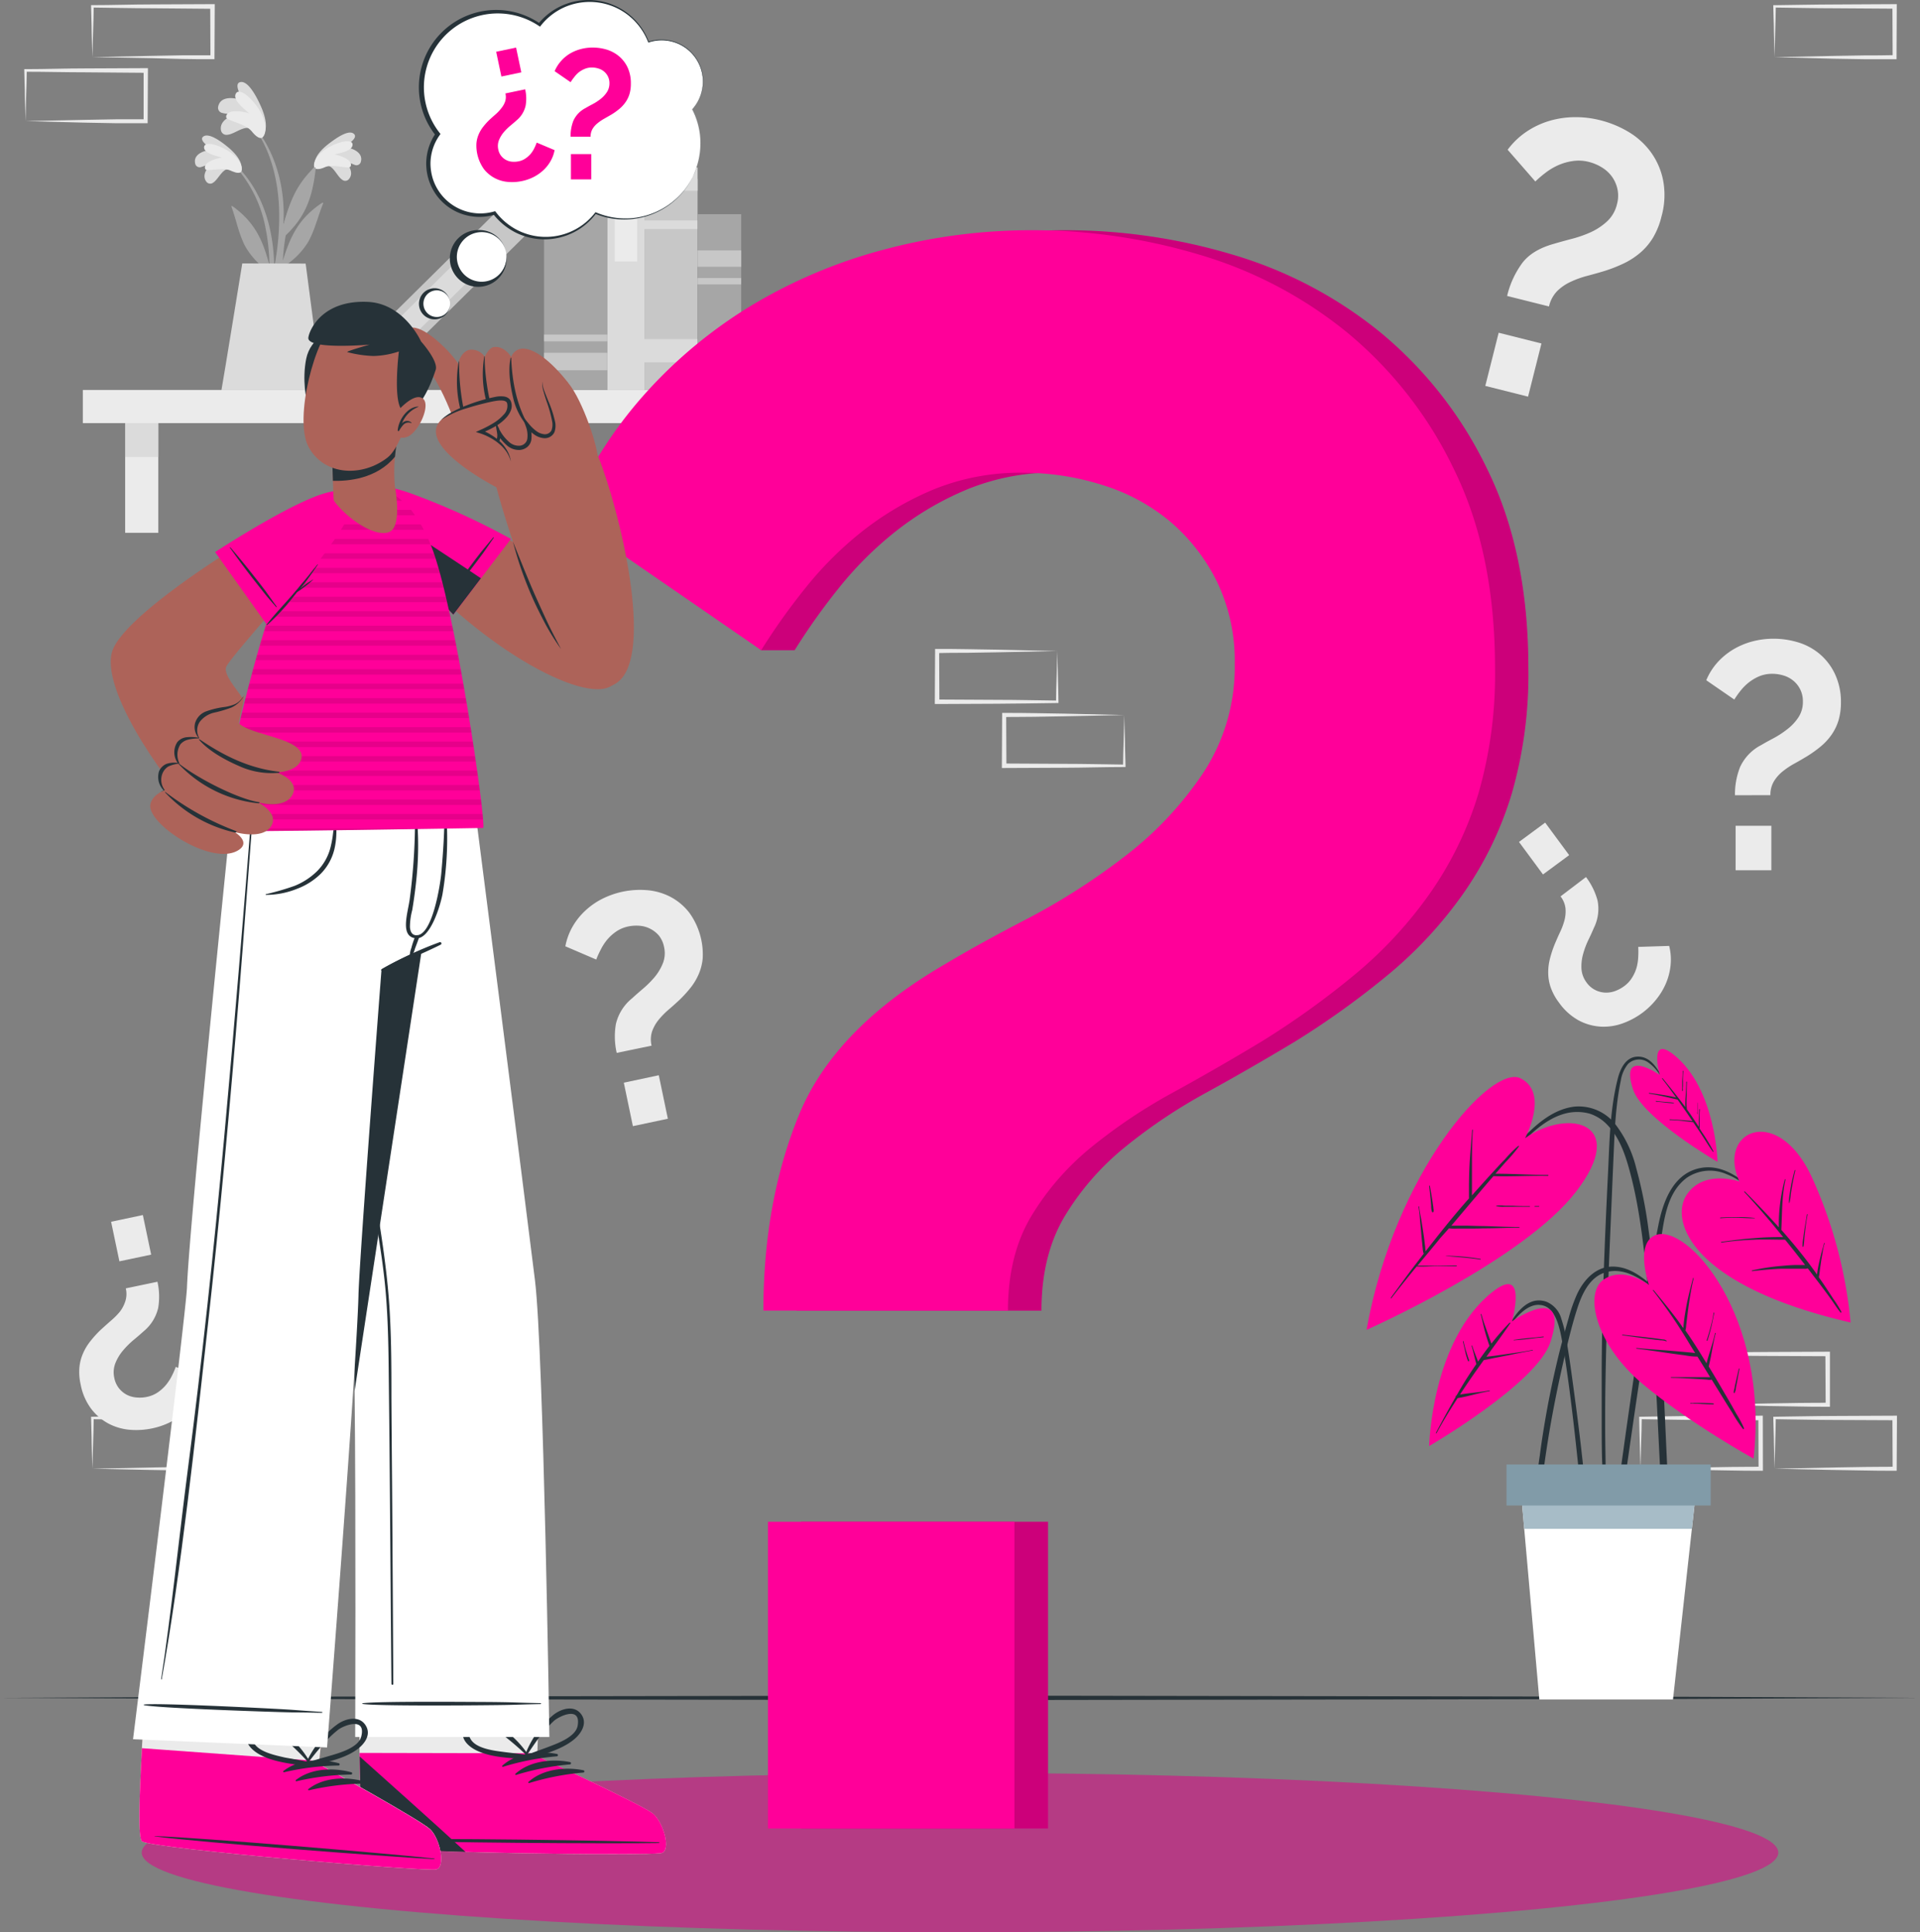 <svg xmlns="http://www.w3.org/2000/svg" width="747.26" height="752.137" viewBox="0 0 747.26 752.137"><rect x="0" y="0" width="747.26" height="752.137" fill="#808080" stroke="none"/><g transform="translate(-38.37 -35.177)"><g transform="translate(47.815 36.789)"><rect width="294.183" height="12.906" transform="translate(316.975 163.096) rotate(180)" fill="#ebebeb"/><rect width="12.906" height="42.672" transform="translate(287.562 163.113)" fill="#ebebeb"/><rect width="12.906" height="13.188" transform="translate(287.562 163.113)" fill="#dbdbdb"/><rect width="12.906" height="42.672" transform="translate(39.264 163.113)" fill="#ebebeb"/><rect width="12.906" height="13.188" transform="translate(39.264 163.113)" fill="#dbdbdb"/><rect width="82.219" height="20.709" transform="translate(262.051 67.989) rotate(90)" fill="#c7c7c7"/><rect width="9.039" height="20.709" transform="translate(262.051 63.593) rotate(90)" fill="#dbdbdb"/><rect width="3.354" height="20.709" transform="translate(262.051 84.196) rotate(90)" fill="#dbdbdb"/><rect width="9.039" height="23.287" transform="translate(262.051 130.381) rotate(90)" fill="#dbdbdb"/><rect width="95.919" height="14.477" transform="translate(241.342 54.289) rotate(90)" fill="#dbdbdb"/><rect width="36.881" height="8.686" transform="translate(238.517 63.31) rotate(90)" fill="#ebebeb"/><rect width="95.919" height="14.477" transform="matrix(-0.711, 0.703, -0.703, -0.711, 202.328, 82.807)" fill="#c7c7c7"/><rect width="36.881" height="8.686" transform="matrix(-0.711, 0.703, -0.703, -0.711, 174.272, 106.397)" fill="#dbdbdb"/><rect width="72.844" height="24.576" transform="translate(226.883 77.364) rotate(90)" fill="#a6a6a6"/><rect width="6.797" height="24.576" transform="translate(226.883 135.713) rotate(90)" fill="#c7c7c7"/><rect width="2.631" height="24.576" transform="translate(226.883 128.616) rotate(90)" fill="#c7c7c7"/><rect width="68.466" height="16.966" transform="translate(279.035 81.76) rotate(90)" fill="#a6a6a6"/><rect width="6.373" height="16.966" transform="translate(279.035 136.578) rotate(90)" fill="#c7c7c7"/><rect width="6.373" height="16.966" transform="translate(279.035 95.866) rotate(90)" fill="#c7c7c7"/><rect width="2.472" height="16.966" transform="translate(279.017 106.618) rotate(90)" fill="#c7c7c7"/><path d="M91.04,71.508c14.477,14.124,16.913,36.122,13.859,55.33,0,.424-.759.318-.759-.106,0-4.361.141-8.7.124-13.012a1.491,1.491,0,0,0-.23-.583,29.183,29.183,0,0,1-9.41-10.116c-2.419-4.749-3.372-10.116-5.208-15.095-.177-.477.335-.335.653-.088,8.827,6.5,11.617,13.488,14.124,22.828a78.46,78.46,0,0,0-1.536-14.548A49.593,49.593,0,0,0,90.651,71.9a.282.282,0,0,1,.388-.388Z" transform="translate(-8.768 -9.01)" fill="#a6a6a6"/><path d="M94.481,78.076c-2.507,0-4.061,4.061-6,5.3a1.871,1.871,0,0,1-2.754-.441c-1.924-2.684.724-5.985,3.2-7.839a27.169,27.169,0,0,1-5.155,2.225,1.765,1.765,0,0,1-2.33-1.395c-.847-3.655,3.743-5.3,6.9-5.3-1.536-1.059-5.914-3.937-3.531-5.3s7.5,2.7,9.163,4.061c2.472,1.995,5.4,5,5.526,8.121C99.584,81.077,96.388,78.835,94.481,78.076Z" transform="translate(-14.929 -13.918)" fill="#dbdbdb"/><path d="M93.644,77.277c-3.178-1.465-9.3.636-9.816-.583-1.059-2.454,3.831-4.131,6.479-4.467-2.436-.653-7.062-1.765-6.956-4.043.177-2.86,7.15-.406,10.681,2.3,4.431,3.407,4.414,6.709,3.672,7.362C96.7,78.742,94.173,77.506,93.644,77.277Z" transform="translate(-13.385 -12.501)" fill="#ebebeb"/><path d="M116.2,70.74c-15.007,13.612-18.273,35.433-15.889,54.73,0,.441.742.353.759,0,.159-4.361.194-8.7.371-13.012l.247-.583a28.954,28.954,0,0,0,9.781-9.728c2.613-4.661,3.76-9.993,5.791-14.883.194-.477-.318-.353-.653-.124-9.057,6.162-12.129,13.047-15.007,22.28a78.21,78.21,0,0,1,2.083-14.477,49.593,49.593,0,0,1,12.959-23.763.312.312,0,0,0-.441-.441Z" transform="translate(-0.944 -9.636)" fill="#a6a6a6"/><path d="M112.643,77.265c2.489.177,3.9,4.22,5.791,5.455a1.871,1.871,0,0,0,2.772-.335c2.03-2.613-.494-6.02-2.9-7.962A27.93,27.93,0,0,0,123.377,77a1.765,1.765,0,0,0,2.383-1.306c.971-3.637-3.531-5.438-6.691-5.632,1.554-1.006,6.038-3.725,3.778-5.3s-7.556,2.454-9.322,3.778c-2.542,1.907-5.579,4.784-5.808,7.892C107.435,80.072,110.7,77.954,112.643,77.265Z" transform="translate(5.256 -14.414)" fill="#dbdbdb"/><path d="M112,76.351c3.248-1.324,9.269.989,9.834-.194,1.148-2.4-3.672-4.272-6.285-4.7,2.454-.565,7.062-1.448,7.062-3.8,0-2.86-7.062-.671-10.752,1.907-4.555,3.231-4.661,6.515-3.955,7.2C108.889,77.746,111.466,76.616,112,76.351Z" transform="translate(5.162 -12.953)" fill="#ebebeb"/><path d="M105.409,113.158a144.767,144.767,0,0,1-4.661,21.521.531.531,0,0,1-1.042-.212c.989-6.638,2.789-13.153,3.76-19.773a99.15,99.15,0,0,0,1.165-20.321C104,83.2,100.96,71.3,93.668,62.595c-.159-.212.177-.512.335-.318,14.618,17.037,12.358,37.923,12.358,39.794,2.066-7.062,4.2-15.13,12.023-22.316.335-.318.6-.159.547.371-1.395,13.065-5.032,19.9-12.623,26.888C106.009,109.045,105.744,111.111,105.409,113.158Z" transform="translate(-5.517 -16.092)" fill="#a6a6a6"/><path d="M99.031,71.378c-2.631-1.165-6.25,2.172-8.827,2.4a2.154,2.154,0,0,1-2.631-1.765c-.653-3.743,3.76-5.861,7.256-6.532-2.207-.141-4.378.459-6.55-.124a2.083,2.083,0,0,1-1.765-2.631c.971-4.22,6.55-3.531,9.869-2.1-1.059-1.765-4.149-7.062-1.024-7.362s6.426,6.568,7.468,8.827c1.554,3.319,3.107,7.892,1.642,11.193C102.827,77.063,100.637,73.126,99.031,71.378Z" transform="translate(-11.021 -22.951)" fill="#dbdbdb"/><path d="M98.115,70.734c-2.578-3.09-9.975-4.008-9.9-5.526.141-3.072,6.056-2.366,8.969-1.377-2.189-1.907-6.5-5.3-5.173-7.7,1.624-2.878,7.609,3.178,9.922,7.768,2.9,5.773,1.2,9.163.106,9.481C100.533,73.806,98.538,71.264,98.115,70.734Z" transform="translate(-9.664 -21.318)" fill="#ebebeb"/><path d="M119.957,93.313l6.444,49.222H87.19c.812-4.361,8.1-49.275,8.1-49.275Z" transform="translate(-10.444 7.673)" fill="#dbdbdb"/><path d="M374.292,130.607a35.717,35.717,0,0,1,5.72-12.588q3.866-5.3,12.464-7.7c1.766-.53,3.831-1.095,6.32-1.765a46.61,46.61,0,0,0,7.486-2.507,24.384,24.384,0,0,0,6.726-4.29,13.3,13.3,0,0,0,4.043-6.868,12.465,12.465,0,0,0,.194-5.844,13.134,13.134,0,0,0-2.119-4.837,13.505,13.505,0,0,0-3.955-3.637,17.849,17.849,0,0,0-5.12-2.154,15.677,15.677,0,0,0-6.356-.3,21.469,21.469,0,0,0-5.579,1.624,24.223,24.223,0,0,0-4.873,2.913,45.738,45.738,0,0,0-3.972,3.39L374.5,73.688a30.013,30.013,0,0,1,7.238-6.956,32.573,32.573,0,0,1,8.827-4.219,35.856,35.856,0,0,1,9.851-1.5,38.841,38.841,0,0,1,10.222,1.218A40.746,40.746,0,0,1,421.466,66.7a29.411,29.411,0,0,1,8.651,7.768A27.876,27.876,0,0,1,434.989,85.5a30.79,30.79,0,0,1-.6,14.124,29.822,29.822,0,0,1-3.249,8.192,24.347,24.347,0,0,1-4.908,5.861,29.715,29.715,0,0,1-6.3,4.149,57.418,57.418,0,0,1-7.609,3.019c-2.313.706-4.59,1.342-6.868,1.942a36.91,36.91,0,0,0-6.391,2.3,18.362,18.362,0,0,0-5.3,3.637,12.677,12.677,0,0,0-3.178,5.967Zm-8.492,35.01,5.208-20.691,16.649,4.184L382.448,169.8Z" transform="translate(202.828 -17.016)" fill="#ebebeb"/><path d="M86.28,329.04a26.287,26.287,0,0,1,.283,10.187,16.7,16.7,0,0,1-5.72,9.145c-.989.9-2.207,1.96-3.655,3.16a33.433,33.433,0,0,0-4.149,4.078,17.814,17.814,0,0,0-3.09,5.014,9.834,9.834,0,0,0-.459,5.861,9.463,9.463,0,0,0,1.765,3.955,9.834,9.834,0,0,0,2.966,2.525,10.08,10.08,0,0,0,3.8,1.112,13.241,13.241,0,0,0,4.1-.212A11.722,11.722,0,0,0,86.4,372.1a15.521,15.521,0,0,0,3.178-2.878,18.5,18.5,0,0,0,2.3-3.531,30.22,30.22,0,0,0,1.536-3.531l11.123,4.661a22.246,22.246,0,0,1-2.578,6.956,23.746,23.746,0,0,1-4.52,5.667,25.69,25.69,0,0,1-6.056,4.184,28.957,28.957,0,0,1-7.168,2.489,30.012,30.012,0,0,1-8.616.547,21.749,21.749,0,0,1-8.245-2.348,20.779,20.779,0,0,1-6.815-5.755,22.792,22.792,0,0,1-4.149-9.551,21.609,21.609,0,0,1-.494-6.479,17.655,17.655,0,0,1,1.359-5.473,20.887,20.887,0,0,1,2.842-4.784,40.6,40.6,0,0,1,4.061-4.484c1.306-1.2,2.613-2.366,3.937-3.531a27.944,27.944,0,0,0,3.531-3.531,13.311,13.311,0,0,0,2.154-4.114,9.269,9.269,0,0,0,.177-5ZM80.6,303.07l3.231,15.413-12.358,2.6-3.231-15.4Z" transform="translate(-34.446 168.28)" fill="#ebebeb"/><path d="M399.306,237.736a26.481,26.481,0,0,1,4.5,9.145,16.737,16.737,0,0,1-1.465,10.717c-.512,1.236-1.183,2.7-2,4.4a32.154,32.154,0,0,0-2.083,5.438,17.777,17.777,0,0,0-.724,5.844,9.991,9.991,0,0,0,2.013,5.526,9.25,9.25,0,0,0,3.248,2.842,9.709,9.709,0,0,0,3.761,1.059,9.816,9.816,0,0,0,3.919-.547,13.648,13.648,0,0,0,3.619-1.907,11.439,11.439,0,0,0,3.16-3.39,15.252,15.252,0,0,0,1.766-3.955,19.32,19.32,0,0,0,.618-4.149,33.509,33.509,0,0,0,0-3.831l12.041-.388a21.839,21.839,0,0,1,.565,7.38,24.259,24.259,0,0,1-1.765,7.062,26.306,26.306,0,0,1-3.778,6.32,29.124,29.124,0,0,1-5.473,5.3,29.907,29.907,0,0,1-7.627,4.078,21.822,21.822,0,0,1-8.474,1.289,20.921,20.921,0,0,1-8.58-2.383,22.951,22.951,0,0,1-7.75-6.974,21.662,21.662,0,0,1-3.143-5.685,17.477,17.477,0,0,1-1.042-5.544,21.08,21.08,0,0,1,.583-5.544,42.374,42.374,0,0,1,1.854-5.755c.688-1.642,1.377-3.248,2.119-4.82a26.481,26.481,0,0,0,1.766-4.714,13.648,13.648,0,0,0,.388-4.679,9.287,9.287,0,0,0-1.924-4.608ZM383.417,216.55l9.339,12.659-10.187,7.521-9.339-12.659Z" transform="translate(208.515 102.05)" fill="#ebebeb"/><path d="M425.686,236.927a28.723,28.723,0,0,1,2.013-11.034,18.22,18.22,0,0,1,8.263-8.527c1.253-.759,2.807-1.607,4.643-2.578a36.387,36.387,0,0,0,5.3-3.443,19.035,19.035,0,0,0,4.449-4.7,10.8,10.8,0,0,0,1.766-6.214,10.2,10.2,0,0,0-3.637-8.015,10.751,10.751,0,0,0-3.813-2.066,14.813,14.813,0,0,0-4.449-.689,13.082,13.082,0,0,0-5.014.936,17.922,17.922,0,0,0-4.078,2.383,19.714,19.714,0,0,0-3.266,3.266,34.978,34.978,0,0,0-2.436,3.443l-10.911-7.521a24.542,24.542,0,0,1,4.325-6.9,26.87,26.87,0,0,1,6.144-5.067,29.2,29.2,0,0,1,7.468-3.143A32.133,32.133,0,0,1,440.71,176a32.909,32.909,0,0,1,9.41,1.377,23.781,23.781,0,0,1,8.333,4.4,22.952,22.952,0,0,1,6.02,7.7,25.334,25.334,0,0,1,2.454,11.246,24.556,24.556,0,0,1-.936,7.062,20.176,20.176,0,0,1-2.7,5.579,23.193,23.193,0,0,1-4.131,4.5,46.27,46.27,0,0,1-5.4,3.884c-1.66,1.006-3.337,1.977-5.014,2.9a30.4,30.4,0,0,0-4.573,3.072A14.651,14.651,0,0,0,440.8,231.6a10.116,10.116,0,0,0-1.324,5.3Zm.247,29.2v-17.3h13.912v17.3Z" transform="translate(240.115 71.009)" fill="#ebebeb"/><path d="M182.985,294.831a28.813,28.813,0,0,1-.318-11.211,18.2,18.2,0,0,1,6.32-10.046c1.077-1.006,2.4-2.154,4.008-3.531a40.321,40.321,0,0,0,4.555-4.484,20.02,20.02,0,0,0,3.372-5.526,10.77,10.77,0,0,0,.494-6.444,10.328,10.328,0,0,0-1.942-4.343,10.593,10.593,0,0,0-3.284-2.648,10.8,10.8,0,0,0-4.167-1.236,15.236,15.236,0,0,0-4.484.247,13.171,13.171,0,0,0-4.714,1.96,17.78,17.78,0,0,0-3.531,3.178,20.407,20.407,0,0,0-2.507,3.866,34.406,34.406,0,0,0-1.765,3.884L163,253.342a24.506,24.506,0,0,1,2.807-7.645,26.075,26.075,0,0,1,4.961-6.232,28.459,28.459,0,0,1,6.638-4.626,33.032,33.032,0,0,1,7.874-2.754,33.4,33.4,0,0,1,9.481-.6,23.974,23.974,0,0,1,9.057,2.56,22.58,22.58,0,0,1,7.486,6.3A27.736,27.736,0,0,1,216.459,258a19.841,19.841,0,0,1-1.483,6,23.428,23.428,0,0,1-3.107,5.3,49.016,49.016,0,0,1-4.467,4.926c-1.43,1.324-2.86,2.613-4.308,3.849a31.125,31.125,0,0,0-3.849,3.955,15.342,15.342,0,0,0-2.507,4.5,10.381,10.381,0,0,0-.177,5.491Zm6.3,28.513-3.531-16.913,13.612-2.9,3.531,16.931Z" transform="translate(47.587 113.402)" fill="#ebebeb"/><path d="M415,353.839l23.587-.494,11.617-.194c3.866-.088,7.7,0,11.546-.106l-.777.794-.106-19.756.883.883-23.428-.106c-7.786,0-15.572-.212-23.375-.3l.494-.477c0,3.231-.159,6.479-.247,9.781Zm0,0-.247-9.781c0-3.284-.194-6.621-.23-9.975v-.477H415c7.8-.088,15.589-.282,23.375-.3l23.375-.106h.883v21.433h-.794c-3.937,0-7.892,0-11.811-.106l-11.758-.194Z" transform="translate(240.122 191.344)" fill="#ebebeb"/><path d="M429.767,367.949l23.587-.494,11.617-.194c3.866-.088,7.7,0,11.546-.106l-.777.794-.088-19.756.865.883-23.375-.106c-7.786,0-15.572-.212-23.375-.3l.494-.477c0,3.231-.159,6.479-.23,9.781Zm0,0-.247-9.781c0-3.284-.194-6.621-.229-9.975v-.477h.477c7.8-.088,15.589-.282,23.375-.3l23.375-.106h.9v.883l-.106,19.756v.794h-.865c-3.937,0-7.874,0-11.811-.106l-11.758-.194Z" transform="translate(251.429 202.145)" fill="#ebebeb"/><path d="M400.207,367.949l23.587-.494,11.617-.194c3.849-.088,7.7,0,11.546-.106l-.777.794-.071-19.756.883.883-23.375-.106c-7.786,0-15.589-.212-23.375-.3l.477-.477c0,3.231-.141,6.479-.229,9.781Zm0,0-.247-9.781c-.088-3.284-.194-6.621-.23-9.975v-.477h.477c7.786-.088,15.589-.282,23.375-.3l23.375-.106h.883v.883l.035,19.756v.794H447.1c-3.937,0-7.892,0-11.811-.106l-11.758-.194Z" transform="translate(228.801 202.145)" fill="#ebebeb"/><path d="M58.944,367.949l23.569-.494,11.617-.194c3.866-.088,7.715,0,11.564-.106l-.794.794-.088-19.756.883.883-23.322-.106c-7.8,0-15.589-.212-23.375-.3l.477-.477c0,3.231-.159,6.479-.23,9.781Zm0,0-.265-9.781c0-3.284-.194-6.621-.23-9.975v-.477h.494c7.786-.088,15.572-.282,23.375-.3l23.375-.106h.883v.883l-.106,19.756v.794h-.777c-3.937,0-7.892,0-11.829-.106l-11.758-.194Z" transform="translate(-32.444 202.145)" fill="#ebebeb"/><path d="M58.944,56.711l23.569-.494L94.13,56h11.564l-.794.794-.088-19.756.883.865L82.372,37.7c-7.8,0-15.589-.194-23.375-.282l.477-.477c0,3.231-.159,6.479-.23,9.763Zm0,0L58.68,46.93c0-3.3-.194-6.638-.23-9.975v-.477h.494c7.786,0,15.572-.282,23.375-.282l23.375-.106h.883v.9l-.106,19.756v.777h-.777c-3.937,0-7.892,0-11.829-.088l-11.758-.318Z" transform="translate(-32.444 -36.09)" fill="#ebebeb"/><path d="M44.214,70.821l23.569-.494L79.4,70.115H90.964l-.794.794V51.153l.883.865-23.534-.194c-7.8,0-15.589-.212-23.3-.212l.477-.477c0,3.231-.159,6.479-.23,9.763Zm0,0L43.95,61.04c0-3.3-.194-6.638-.23-9.975v-.477h.494c7.786,0,15.572-.282,23.375-.282L90.964,50.2h.883v.9l-.106,19.756v.777H79.136l-11.758-.212Z" transform="translate(-43.72 -25.289)" fill="#ebebeb"/><path d="M429.767,56.729l23.587-.494,11.617-.194c3.866,0,7.7,0,11.546-.106l-.777.794-.088-19.756.865.883L453.142,37.7c-7.786,0-15.572-.194-23.375-.282l.494-.477c0,3.231-.159,6.479-.23,9.763Zm0,0-.247-9.781c0-3.3-.194-6.621-.229-9.975V36.5h.477c7.8-.088,15.589-.265,23.375-.282l23.3-.124h.9v.883l-.088,19.756v.794H464.635l-11.758-.194Z" transform="translate(251.429 -36.09)" fill="#ebebeb"/><path d="M306.863,193.19l-23.569.494-11.617.194c-3.866.088-7.715,0-11.564.106l.794-.794L261,212.946l-.883-.883,23.375.124c7.8,0,15.589.194,23.375.282l-.477.477c0-3.231.159-6.479.23-9.763Zm0,0,.265,9.781c0,3.3.194,6.621.229,9.975v.477h-.494c-7.786,0-15.572.265-23.375.282l-23.375.106h-.883v-.9l.106-19.756v-.794h.777c3.937,0,7.892,0,11.829.088l11.758.194Z" transform="translate(121.25 83.533)" fill="#ebebeb"/><path d="M292.1,179.072l-23.569.494-11.617.194c-3.866,0-7.715,0-11.564.106l.794-.794.088,19.756-.883-.883,23.375.124c7.786,0,15.589.194,23.375.282l-.477.477c0-3.231.141-6.479.23-9.763Zm0,0,.247,9.781c.088,3.3.212,6.621.229,9.975v.477h-.494c-7.786.088-15.589.265-23.375.282l-23.375.106h-.883v-.883l.106-19.756v-.794h.865c3.937,0,7.892,0,11.829.088l11.758.194Z" transform="translate(109.936 72.739)" fill="#ebebeb"/></g><g transform="translate(38.37 695.191)"><path d="M38.37,409.9l93.412-.424,93.412-.159L412,409.02l186.806.3,93.412.159,93.412.424-93.412.441-93.412.159L412,410.785,225.194,410.5l-93.412-.159Z" transform="translate(-38.37 -409.02)" fill="#263238"/></g><g transform="translate(93.524 725.311)"><ellipse cx="318.476" cy="31.002" rx="318.476" ry="31.002" transform="translate(0)" fill="rgba(223,3,135,0.55)"/></g><g transform="translate(570.223 443.518)"><path d="M451.664,304.807c-6.709-6.568-15.377-14.512-25.635-11.67C416.39,295.8,412.7,306.325,410.97,315.1c-2.224,11.317-3.955,22.722-5.755,34.109s-3.531,22.951-5.173,34.515q-1.412,9.745-2.754,19.509-.689,4.873-1.359,9.745c-.441,3.2-.971,6.391-1.147,9.6a.9.9,0,0,0,1.765.194c1.253-5.42,1.766-11.07,2.56-16.56s1.607-11.087,2.4-16.613c1.607-11,3.284-21.98,4.926-32.979s3.372-21.963,5.138-32.944c1.483-9.322,2.189-20.886,10.434-27.03a16.013,16.013,0,0,1,15.448-1.448c5.42,2.083,9.763,5.967,14.018,9.816C451.664,305.143,451.84,304.948,451.664,304.807Z" transform="translate(-297.396 -246.508)" fill="#263238"/><path d="M431.568,304.094s-13.718-4.926-20.48,5.067,1.324,35.451,63.734,49.8a175.9,175.9,0,0,0-15.007-56.407C446.433,273.375,422.581,284.427,431.568,304.094Z" transform="translate(-286.427 -252.504)" fill="#f09"/><path d="M464.61,346.794a48.125,48.125,0,0,0-3.142-5.049c-1.042-1.607-2.1-3.213-3.16-4.8-.794-1.2-1.624-2.4-2.436-3.531a2.573,2.573,0,0,1,.106-.883l.212-1.624c.159-1.165.336-2.348.494-3.531s.371-2.313.6-3.531a18.157,18.157,0,0,1,.812-3.672c0-.194-.247-.283-.265,0a13.944,13.944,0,0,1-.565,2.083l-.424,1.571c-.3,1.183-.583,2.366-.847,3.531s-.459,2.207-.653,3.3c-.088.547-.159,1.077-.23,1.607-1.112-1.589-2.26-3.16-3.425-4.7-3.319-4.361-6.815-8.563-10.452-12.676v-.106c.335-6.55.177-13.047,1.624-19.42,0-.177-.212-.282-.265-.106a67.366,67.366,0,0,0-2.331,18.661c-1.289-1.448-2.613-2.9-3.937-4.325-3.054-3.266-6.144-6.5-9.3-9.64-.124-.124-.335,0-.212.194,5.3,5.667,10.258,11.564,15.13,17.567a107.217,107.217,0,0,0-11.423.424c-4.22.3-8.421.847-12.623,1.43-.194,0-.141.3,0,.283a111.43,111.43,0,0,1,12.606-1.13c4.078-.177,8.121,0,12.2,0q3.955,4.873,7.786,9.851H447.1c-1.907,0-3.8.177-5.685.335a84.446,84.446,0,0,0-11.529,1.765.141.141,0,0,0,0,.282c3.831-.441,7.68-.794,11.529-.936h8.545a3.53,3.53,0,0,0,1.571-.141q2.507,3.266,5.014,6.55,1.986,2.648,3.919,5.3c1.289,1.766,2.507,3.8,3.955,5.491C464.486,347.094,464.68,346.935,464.61,346.794Z" transform="translate(-279.799 -244.499)" fill="#263238"/><path d="M431.065,303.867a42.173,42.173,0,0,0-6.674-.318c-2.225,0-4.467,0-6.691.141a.141.141,0,0,0,0,.283c2.26-.177,4.52-.212,6.779-.177s4.378.247,6.55.177C431.136,303.973,431.136,303.885,431.065,303.867Z" transform="translate(-279.957 -238.1)" fill="#263238"/><path d="M436.755,309.395c.247-2.136.512-4.272.971-6.373a.141.141,0,1,0-.282,0c-.318,2.1-.724,4.184-1.024,6.285-.159,1.042-.3,2.1-.441,3.143a15.46,15.46,0,0,0-.247,2.984.194.194,0,0,0,.371,0,18.806,18.806,0,0,0,.318-2.984C436.508,311.425,436.631,310.4,436.755,309.395Z" transform="translate(-266.05 -238.596)" fill="#263238"/><path d="M434.957,293.229c-.547,2.083-1.095,4.184-1.465,6.285-.194,1.077-.371,2.154-.512,3.231a13.544,13.544,0,0,0-.212,3.16.088.088,0,0,0,.177,0,17.14,17.14,0,0,0,.477-3c.141-1.042.3-2.066.477-3.107.388-2.172.777-4.325,1.324-6.462C435.239,293.159,434.957,293.053,434.957,293.229Z" transform="translate(-268.33 -246.053)" fill="#263238"/><path d="M401.32,397.8c-.353-3.919-.742-7.856-1.148-11.776q-1.253-11.652-2.807-23.287c-1.042-7.715-2.03-15.466-3.284-23.163a56.236,56.236,0,0,0-2.383-10.593,9.975,9.975,0,0,0-5.826-6.585c-7.344-2.525-12.358,5.085-15.254,10.469-.088.159.141.282.247.141,1.766-2.56,6.674-9.71,12.253-9.375,3.743.212,6.744,2.878,8.545,12.217,4.484,23.287,8.527,70.619,9,73.638.247,1.642,1.395,1.571,1.412-.194C402.009,405.515,401.568,401.649,401.32,397.8Z" transform="translate(-315.906 -224.038)" fill="#263238"/><path d="M385.65,332.811s6.426-22.669-7.768-11.334c-23.622,18.873-24.452,59.85-24.452,59.85s41.983-24.381,47.191-40.465C408.407,316.956,385.65,332.811,385.65,332.811Z" transform="translate(-329.049 -226.79)" fill="#f09"/><path d="M392.462,338.885c-3.284.671-6.638,1.112-9.957,1.589l-4.732.671c-1.059.141-2.136.247-3.213.371,3.125-4.308,6.285-8.6,9.286-12.994a.177.177,0,1,0-.282-.212,96.116,96.116,0,0,0-7.062,8.1l-1.871-5.3c-.706-2.03-1.483-4.043-1.995-6.144,0-.177-.318,0-.265.088.565,2.066.971,4.2,1.536,6.285s1.148,3.99,1.854,5.95c-1.536,2-3.019,4.043-4.449,6.109-.724-2.048-1.624-4.025-2.242-6.109,0-.177-.335-.088-.282,0,.759,2.313,1.165,4.7,1.871,7.062-.971,1.412-1.924,2.825-2.842,4.237-1.765,2.631-3.3,5.3-4.855,7.98a.618.618,0,0,0-.371.636c-2.648,4.59-5.173,9.233-7.662,13.93a.142.142,0,0,0,.247.141c2.489-4.643,5.3-9.163,8.139-13.594h0a5.458,5.458,0,0,1,1.377-.265l1.448-.318c1.077-.23,2.154-.512,3.231-.777,2.136-.53,4.237-1.042,6.409-1.412.177,0,.088-.3,0-.265-2.542.477-5.085.777-7.662,1.059-1.218.141-2.419.3-3.619.494h-.177q2.242-3.425,4.59-6.815c1.518-2.207,3.09-4.4,4.661-6.585,1.465-.194,2.9-.583,4.343-.847l4.873-.953c3.248-.653,6.5-1.377,9.763-1.907C392.727,339.2,392.639,338.849,392.462,338.885Z" transform="translate(-327.916 -221.742)" fill="#263238"/><path d="M362.672,336.553c-.194-.6-.371-1.2-.565-1.765a35.488,35.488,0,0,1-.971-3.813c0-.177-.3-.088-.265,0,.283,1.289.583,2.56.865,3.831a22.944,22.944,0,0,0,1.095,3.761.265.265,0,0,0,.494-.141C363.131,337.824,362.866,337.189,362.672,336.553Z" transform="translate(-323.355 -217.168)" fill="#263238"/><path d="M383.643,329.85c-1.907.282-3.831.424-5.773.6s-3.831.424-5.756.724c-.106,0-.106.177,0,.159,1.924-.124,3.849-.283,5.773-.53s3.831-.53,5.773-.671C383.837,330.115,383.82,329.833,383.643,329.85Z" transform="translate(-314.807 -217.951)" fill="#263238"/><path d="M437.476,401.853c-.759-16.684-1.766-33.35-3.531-49.963-.83-8.28-1.765-16.543-2.931-24.717a173.783,173.783,0,0,0-4.784-23.993,46.186,46.186,0,0,0-7.98-16.913,18.167,18.167,0,0,0-16.137-7.062c-7.292.9-13.188,5.508-18.273,10.5-5.7,5.614-10.928,11.741-16.207,17.655-1.342,1.518-2.666,3.054-3.99,4.59-.106.141.088.335.212.194,5.173-5.932,10.593-11.705,16.154-17.214,5.19-5.1,10.593-10.593,17.655-12.782a18.467,18.467,0,0,1,10.31-.247,16.365,16.365,0,0,1,7.062,4.467c4.061,4.2,6.32,9.9,7.945,15.43,4.484,15.342,6.091,31.426,7.751,47.262s2.842,32.22,3.655,48.392,1.448,32.5,3.019,48.71c.194,1.995.441,3.99.706,5.985.159,1.324,2.242,1.342,2.136,0C438.994,435.379,438.217,418.625,437.476,401.853Z" transform="translate(-321.254 -256.78)" fill="#263238"/><path d="M401.324,296.445s9.534-17.655-1.766-23.3-48.939,36.4-59.938,97.914c0,0,60.856-26.924,81.53-53.759S418.414,284.563,401.324,296.445Z" transform="translate(-339.62 -261.75)" fill="#f09"/><path d="M406.192,301.883c-6.832,0-13.665-.512-20.5-.477l3.849-4.4a61.67,61.67,0,0,0,5.3-6.214c.088-.141-.106-.336-.247-.23a46.331,46.331,0,0,0-5.173,5.191c-1.766,1.766-3.425,3.637-5.12,5.473-2.613,2.842-5.173,5.7-7.733,8.6V298.511c0-4.7,0-9.428.353-14.124,0-.177-.265-.177-.282,0-.318,4.731-.812,9.428-1.042,14.124-.106,2.331-.159,4.643-.194,6.974v5.544c-.388.459-.812.9-1.2,1.342-5.455,6.25-10.593,12.694-15.713,19.261a4.585,4.585,0,0,0-.088-1.095c0-.724-.159-1.448-.229-2.172-.177-1.571-.388-3.125-.636-4.7s-.441-2.931-.689-4.4-.689-3.3-.812-4.961a.141.141,0,1,0-.265,0,47.877,47.877,0,0,1,.565,5.014l.424,4.52c.124,1.5.265,3,.424,4.52l.212,2.172a7.493,7.493,0,0,0,.141,1.077,1.765,1.765,0,0,0,.282.865l-2.6,3.39c-3.531,4.573-6.85,9.2-10.24,13.806-.106.141.106.335.212.194,3.213-4.184,6.515-8.3,9.851-12.358,2.507.106,5.067-.088,7.574-.124s5.3,0,7.909,0a.141.141,0,0,0,0-.283c-2.648,0-5.3.088-7.927.106s-4.855-.106-7.256,0c2.931-3.531,5.914-7.062,8.827-10.681l3.46-3.884a16.037,16.037,0,0,0,3.054.106h3.531c2.242,0,4.484,0,6.744-.088,4.643,0,9.286-.23,13.93-.247a.141.141,0,1,0,0-.265c-4.661,0-9.3-.265-13.947-.388-2.26,0-4.5-.124-6.762-.159h-5.614l7.68-9.092a.424.424,0,0,0,.141-.159c2.489-2.948,4.979-5.879,7.5-8.827.353-.388.706-.777,1.042-1.183,7.062.212,14.124-.247,21.186-.106C406.386,302.166,406.386,301.883,406.192,301.883Z" transform="translate(-335.537 -252.853)" fill="#263238"/><path d="M378.433,301.09h-1.66a.124.124,0,0,0,0,.247h1.642a.141.141,0,0,0,.018-.247Z" transform="translate(-311.274 -239.966)" fill="#263238"/><path d="M381.2,301.217c-2.189,0-4.378,0-6.568-.141l-3.266-.035a12.607,12.607,0,0,0-3.054,0,.106.106,0,0,0,0,.212,11.9,11.9,0,0,0,3.072.212h9.851C381.4,301.5,381.4,301.217,381.2,301.217Z" transform="translate(-317.735 -240.075)" fill="#263238"/><path d="M370.581,313.268a88.458,88.458,0,0,0-13.471-1.218v.088c4.484.424,8.951.671,13.4,1.395C370.687,313.568,370.757,313.286,370.581,313.268Z" transform="translate(-326.232 -231.576)" fill="#263238"/><path d="M355.1,305.5a8.742,8.742,0,0,0-.141-1.165c-.106-.883-.247-1.766-.388-2.631-.265-1.677-.547-3.337-.865-5.014,0-.141-.3-.106-.282,0,.212,1.766.406,3.443.565,5.173l.212,2.542a7.254,7.254,0,0,0,.335,2.4.335.335,0,0,0,.6-.088,3.424,3.424,0,0,0-.035-1.218Z" transform="translate(-329.057 -243.405)" fill="#263238"/><path d="M415.559,277.231c-2.189-4.061-4.961-9.41-10.4-9.075-4.484.282-6.515,4.855-7.468,8.651-2.966,11.705-3.178,24.064-3.743,36.069-1.236,25.37-2.33,50.758-2.489,76.163v21.186c0,7.186,0,14.406.494,21.574a.53.53,0,0,0,1.059,0c0-6.144-.177-12.358-.194-18.432s0-11.988.106-17.99q.3-18.2.971-36.4c.459-12.058.989-24.117,1.5-36.175.247-6.02.512-12.058.777-18.079s.512-11.67,1.183-17.478c.371-3.266.847-6.515,1.536-9.71a13.435,13.435,0,0,1,2.807-6.515,6.109,6.109,0,0,1,7.927-.565,16.737,16.737,0,0,1,5.632,7.062.206.206,0,1,0,.3-.283Z" transform="translate(-299.937 -265.188)" fill="#263238"/><path d="M409.284,276.57s-4.467-15.783,5.42-7.892c16.454,13.135,17.037,41.718,17.037,41.718s-29.254-16.984-32.891-28.248C393.43,265.518,409.284,276.57,409.284,276.57Z" transform="translate(-295.145 -266.468)" fill="#f09"/><path d="M422.411,293.774c-.265-.441-.547-.865-.83-1.306a8.512,8.512,0,0,0,0-1.342c0-.671,0-1.359,0-2.03a37.836,37.836,0,0,1,.141-4.008.141.141,0,1,0-.282,0c0,1.306-.124,2.631-.159,3.937v2.807c-1.148-1.766-2.331-3.531-3.531-5.3-.353-.512-.724-1.006-1.077-1.5a27.939,27.939,0,0,1-.088-5.155c0-1.765,0-3.672.106-5.508a.141.141,0,0,0-.282,0c0,1.907-.141,3.813-.247,5.72a34.817,34.817,0,0,0-.106,4.078c-2.825-3.831-5.826-7.539-8.828-11.228a.138.138,0,0,0-.212.177c1.871,2.383,3.672,4.82,5.438,7.292-3.443-.812-6.938-1.271-10.434-1.765-.177,0-.247.247,0,.282,3.708.565,7.344,1.483,11,2.3h0c1.395,1.977,2.789,3.955,4.149,5.95l1.66,2.436h-.141l-1.148-.159-2.436-.212c-1.677-.141-3.372-.23-5.067-.318-.177,0-.159.283,0,.283a46.507,46.507,0,0,1,4.961.335l2.63.318,1.13.141h.336c.936,1.377,1.889,2.754,2.807,4.131,1.66,2.454,3.143,5.067,4.89,7.415a.141.141,0,0,0,.229-.141,74.005,74.005,0,0,0-4.608-7.627Z" transform="translate(-291.977 -261.551)" fill="#263238"/><path d="M409.532,277.183v-1.854a28.229,28.229,0,0,1,.159-3.866.141.141,0,1,0-.265,0c0,1.289-.141,2.56-.212,3.831V278.1a3.182,3.182,0,0,0,0,.918.124.124,0,1,0,.247,0,2.721,2.721,0,0,0,0-.847Z" transform="translate(-286.372 -262.791)" fill="#263238"/><path d="M410.354,278.626c-1.095-.194-2.207-.247-3.3-.335s-2.4-.212-3.531-.371a.141.141,0,0,0,0,.282c2.313.141,4.608.565,6.921.636C410.46,278.856,410.477,278.644,410.354,278.626Z" transform="translate(-290.813 -257.702)" fill="#263238"/><path d="M412.555,278.435c.088.124,0,.477,0,.618v2.719a2.476,2.476,0,0,0,0,.953h.106a1,1,0,0,0,0-.459,4.807,4.807,0,0,1,0-.512v-3.319C412.661,278.312,412.379,278.17,412.555,278.435Z" transform="translate(-283.834 -257.423)" fill="#263238"/><path d="M427.3,326.026c-6.144-4.608-11.67-11.246-19.95-11.582-6.832-.265-11.617,4.873-14.353,10.593a61.215,61.215,0,0,0-3.337,9.445q-1.854,6.462-3.531,13.012-3.2,12.87-5.473,25.953c-.83,4.855-1.607,9.728-2.225,14.618A125.231,125.231,0,0,0,377,403.036a.777.777,0,0,0,1.536.177c.83-4.1,1.183-8.315,1.766-12.447s1.236-8.315,1.924-12.447q2.119-12.359,4.908-24.717c1.766-7.75,3.531-15.607,5.985-23.145,1.766-5.4,4.661-11.705,10.5-13.647,8.827-2.948,16.931,4.555,23.428,9.445C427.246,326.344,427.44,326.132,427.3,326.026Z" transform="translate(-311.006 -229.751)" fill="#263238"/><path d="M411.1,327.1s-5.685-16.19,2.525-19.42c12.358-4.749,44.455,31.479,38.152,86.985,0,0-24.84-13.683-43.2-29.1s-22.951-35.522-14.954-40.712S411.1,327.1,411.1,327.1Z" transform="translate(-301.168 -235.24)" fill="#f09"/><path d="M441.015,375.41a42.534,42.534,0,0,0-2.984-5.6c-1.059-1.907-2.119-3.8-3.213-5.667-2.136-3.655-4.255-7.309-6.444-10.946l-1.077-1.766a4.232,4.232,0,0,1,.124-.653l.371-1.607c.282-1.2.494-2.419.706-3.637.459-2.366.865-4.767,1.5-7.062,0-.159-.229-.212-.265,0-.512,2.366-1.271,4.714-1.96,7.062-.353,1.148-.724,2.277-1.024,3.443l-.318,1.183c-2.631-4.325-5.3-8.633-8.227-12.8a5.9,5.9,0,0,0,.3-1.766c.088-.812.177-1.624.282-2.436.212-1.766.424-3.655.689-5.473.53-3.531,1.059-7.062,1.942-10.593,0-.177-.23-.23-.265,0-.9,3.531-1.854,7.062-2.525,10.593-.318,1.766-.635,3.531-.865,5.3-.106.883-.212,1.766-.3,2.648a2.1,2.1,0,0,1-.106.794c-.883-1.253-1.766-2.525-2.7-3.743-2.842-3.743-5.791-7.38-8.828-11.017-.106-.141-.353,0-.229.159a196.694,196.694,0,0,1,13.983,20.409L422,346.174l-.812-.106c-1.042-.141-2.083-.194-3.125-.3l-6.285-.547c-4.184-.336-8.386-.583-12.553-1.024-.177,0-.23.247,0,.265,4.237.494,8.439,1.165,12.659,1.765,2.083.3,4.149.583,6.232.847a24.848,24.848,0,0,0,4.784.477c1.642,2.684,3.3,5.3,4.943,8.015H412.662c-.194,0-.159.265,0,.265,2.737,0,5.455.177,8.192.318l3.884.229,1.942.141a3.9,3.9,0,0,0,1.766,0l4.2,6.815c1.289,2.1,2.6,4.184,3.919,6.267a51.188,51.188,0,0,0,4.22,6.32C440.856,375.675,441.086,375.587,441.015,375.41Z" transform="translate(-294.109 -227.831)" fill="#263238"/><path d="M417.282,324.708a38.989,38.989,0,0,1-1.112,5.3c-.459,1.765-.971,3.531-1.554,5.3a.177.177,0,1,0,.336.106c.547-1.765,1.042-3.531,1.465-5.3s.706-3.531,1.148-5.385a.141.141,0,1,0-.282-.018Z" transform="translate(-282.222 -221.989)" fill="#263238"/><path d="M413.287,331.823a2.189,2.189,0,0,0-1.359-.512l-2.348-.318c-1.448-.194-2.913-.353-4.361-.53-3.037-.353-6.056-.653-9.092-1.024-.177,0-.23.247,0,.265,2.86.353,5.7.794,8.563,1.165l4.184.547,2.03.212a7.063,7.063,0,0,1,2.3.406.124.124,0,0,0,.088-.212Z" transform="translate(-296.482 -218.265)" fill="#263238"/><path d="M420.016,344.712c-1.43-.124-2.878-.177-4.308-.212H412.5a7.054,7.054,0,0,1-1.359,0c-.194,0-.212.3,0,.265a6.121,6.121,0,0,1,1.271,0h1.13l2.154.141c1.43.088,2.878.177,4.308.177C420.175,345.012,420.193,344.712,420.016,344.712Z" transform="translate(-284.992 -206.736)" fill="#263238"/><path d="M421.432,344.3l.477-2.436c.282-1.607.583-3.213.883-4.8a.141.141,0,1,0-.282,0l-1.059,4.678c-.177.777-.353,1.554-.512,2.33a4.839,4.839,0,0,1-.23,1.095,3.14,3.14,0,0,0-.124,1.148.177.177,0,0,0,.318.088A5.751,5.751,0,0,0,421.432,344.3Z" transform="translate(-277.65 -212.539)" fill="#263238"/><path d="M373.4,361.1l1.73,19.685,5.879,66.435h52.029l7.344-66.435,2.172-19.685Z" transform="translate(-313.762 -194.029)" fill="#fff"/><path d="M373.4,361.1l1.73,19.685h65.252l2.172-19.685Z" transform="translate(-313.762 -194.029)" fill="#a7bcc7"/><rect width="79.465" height="15.96" transform="translate(133.947 177.681) rotate(180)" fill="#819ba8"/></g><g transform="translate(259.338 124.78)"><path d="M246.992,506.469q0-42.372,13.841-76.145t57.1-58.844q12.994-7.786,32.026-17.655a258.331,258.331,0,0,0,37.2-23.8,135.942,135.942,0,0,0,30.719-32.432,74.786,74.786,0,0,0,12.553-42.848,70.761,70.761,0,0,0-6.885-32.1,73.462,73.462,0,0,0-18.167-23.357,75.668,75.668,0,0,0-26.482-14.283,102.4,102.4,0,0,0-30.72-4.749,89.263,89.263,0,0,0-34.5,6.426,118.092,118.092,0,0,0-28.107,16.437,137.814,137.814,0,0,0-22.51,22.51,246.864,246.864,0,0,0-16.86,23.781H233.169L170.9,197.509a168.021,168.021,0,0,1,29.854-47.668A183.185,183.185,0,0,1,243.126,114.8a198.566,198.566,0,0,1,51.535-21.5,222.045,222.045,0,0,1,57.113-7.362,226.935,226.935,0,0,1,64.9,9.516,164.932,164.932,0,0,1,57.537,30.3,157.128,157.128,0,0,1,41.542,53.212q16,32.45,16,77.452a167.3,167.3,0,0,1-6.479,48.886,136.327,136.327,0,0,1-18.626,38.523,162.227,162.227,0,0,1-28.548,31.143,327.1,327.1,0,0,1-37.216,26.818q-17.319,10.416-34.6,19.915a208.321,208.321,0,0,0-31.585,21.186,103.315,103.315,0,0,0-23.375,26.835q-9.074,15.148-9.075,36.775Zm1.766,201.6V588.67H344.8v119.4Z" transform="translate(-157.888 -85.93)" fill="#f09"/><g transform="translate(13.012 0)" opacity="0.2"><path d="M246.992,506.469q0-42.372,13.841-76.145t57.1-58.844q12.994-7.786,32.026-17.655a258.331,258.331,0,0,0,37.2-23.8,135.942,135.942,0,0,0,30.719-32.432,74.786,74.786,0,0,0,12.553-42.848,70.761,70.761,0,0,0-6.885-32.1,73.462,73.462,0,0,0-18.167-23.357,75.668,75.668,0,0,0-26.482-14.283,102.4,102.4,0,0,0-30.72-4.749,89.263,89.263,0,0,0-34.5,6.426,118.092,118.092,0,0,0-28.107,16.437,137.814,137.814,0,0,0-22.51,22.51,246.864,246.864,0,0,0-16.86,23.781H233.169L170.9,197.509a168.021,168.021,0,0,1,29.854-47.668A183.185,183.185,0,0,1,243.126,114.8a198.566,198.566,0,0,1,51.535-21.5,222.045,222.045,0,0,1,57.113-7.362,226.935,226.935,0,0,1,64.9,9.516,164.932,164.932,0,0,1,57.537,30.3,157.128,157.128,0,0,1,41.542,53.212q16,32.45,16,77.452a167.3,167.3,0,0,1-6.479,48.886,136.327,136.327,0,0,1-18.626,38.523,162.227,162.227,0,0,1-28.548,31.143,327.1,327.1,0,0,1-37.216,26.818q-17.319,10.416-34.6,19.915a208.321,208.321,0,0,0-31.585,21.186,103.315,103.315,0,0,0-23.375,26.835q-9.074,15.148-9.075,36.775Zm1.766,201.6V588.67H344.8v119.4Z" transform="translate(-170.9 -85.93)"/></g><path d="M239.675,506.469q0-42.372,13.841-76.145T310.63,371.48q12.976-7.786,32.008-17.655a257.514,257.514,0,0,0,37.216-23.8,136.263,136.263,0,0,0,30.719-32.432,74.911,74.911,0,0,0,12.535-42.848,70.761,70.761,0,0,0-6.921-32.008,73.462,73.462,0,0,0-18.167-23.357A75.669,75.669,0,0,0,371.54,185.1a102.4,102.4,0,0,0-30.719-4.749,89.121,89.121,0,0,0-34.515,6.338,118.288,118.288,0,0,0-28.124,16.437,137.707,137.707,0,0,0-22.492,22.51,247.173,247.173,0,0,0-16.878,23.781l-75.28-51.905a167.721,167.721,0,0,1,29.854-47.668A182.729,182.729,0,0,1,235.756,114.8a198.668,198.668,0,0,1,51.517-21.5,221.9,221.9,0,0,1,57.166-7.362,226.847,226.847,0,0,1,64.9,9.516,164.772,164.772,0,0,1,57.537,30.3,156.952,156.952,0,0,1,41.542,53.212q16,32.45,16.013,77.452a167.279,167.279,0,0,1-6.5,48.886,135.944,135.944,0,0,1-18.679,38.523,162.232,162.232,0,0,1-28.548,31.143,323.984,323.984,0,0,1-37.216,26.818q-17.284,10.416-34.6,19.915A208.331,208.331,0,0,0,367.3,442.876a103.246,103.246,0,0,0-23.357,26.835q-9.075,15.148-9.092,36.775Zm1.766,201.6V588.67h95.936v119.4Z" transform="translate(-163.53 -85.93)" fill="#f09"/></g><g transform="translate(81.47 152.653)"><path d="M235.3,490.662c-3.76,1.2-110.978-.177-115.021-2.825-1.554-.989-2.26-16.613-2.578-35.539v-.583c0-3.9-.124-7.927-.141-11.988V438.05c-.141-27.294.282-55.63.282-55.63l71.732.724-2.172,55.03-.088,2.189-.441,11.4v1.165s40.765,18.961,44.914,22.316S239.063,489.461,235.3,490.662Z" transform="translate(-20.871 113.156)" fill="#ad6359"/><path d="M235.29,466.541c-3.76,1.2-110.978-.177-115.021-2.825-1.554-.989-2.26-16.613-2.578-35.539v-.583c0-3.9-.124-7.927-.141-11.988V413.93l69.86.194-.088,2.189-.441,11.405v1.165s40.747,18.891,44.9,22.245S239.051,465.341,235.29,466.541Z" transform="translate(-20.859 137.277)" fill="#ebebeb"/><path d="M235.221,460.624c-2.313.742-43.855.494-76.375-.424-20.3-.547-37.075-1.395-38.646-2.4s-2.242-16.172-2.56-34.745V421.66l69.189.141v1.165s40.818,18.891,44.949,22.263S238.982,459.424,235.221,460.624Z" transform="translate(-20.79 143.194)" fill="#f09"/><path d="M230.866,441.908c-18.079-.671-91.011-1.765-108.931-1.006-.141,0-.141.106,0,.124,17.9,1.059,90.834,1.5,108.913,1.183C231.237,442.208,231.237,441.926,230.866,441.908Z" transform="translate(-17.582 157.726)" fill="#263238"/><path d="M170.447,422.156c-7.062-1.412-15.8-.441-21.309,4.555-.212.194,0,.494.3.424a100.854,100.854,0,0,1,20.974-4.078.459.459,0,0,0,.035-.9Z" transform="translate(3.255 143.121)" fill="#263238"/><path d="M173.337,423.946c-7.062-1.412-15.8-.441-21.309,4.555-.212.194,0,.494.3.424a100.631,100.631,0,0,1,20.9-4.078.459.459,0,0,0,.106-.9Z" transform="translate(5.468 144.492)" fill="#263238"/><path d="M176.217,425.736c-7.062-1.412-15.8-.441-21.309,4.555-.212.194,0,.494.3.424a100.86,100.86,0,0,1,20.974-4.061.459.459,0,0,0,.035-.918Z" transform="translate(7.672 145.862)" fill="#263238"/><path d="M176.136,414.18c-2.754-3.884-7.98-2.207-10.981.247A37.87,37.87,0,0,0,154,430.581a.177.177,0,0,0,.159.247.874.874,0,0,0,1.112.9c5.9-2.1,12.464-3.531,17.549-7.45C175.783,422.036,178.731,417.87,176.136,414.18Zm-12.588,12.535c-2.878,1.112-5.791,2.066-8.616,3.266,2.189-3.143,4.22-6.356,6.727-9.286a45.679,45.679,0,0,1,3.813-4.025c2.154-1.889,10.593-5.879,9.216,1.907C173.946,422.866,166.99,425.408,163.548,426.715Z" transform="translate(7.029 135.703)" fill="#263238"/><path d="M146.354,426.735c5.826,2.578,12.57,2.542,18.8,3.231a.927.927,0,0,0,.865-1.148.194.194,0,0,0,.106-.282,38.169,38.169,0,0,0-14.583-13.153c-3.531-1.766-8.969-2.119-10.734,2.3S142.947,425.234,146.354,426.735Zm-3.143-5.12c-3.107-7.256,6.02-5.3,8.527-3.955a38.151,38.151,0,0,1,4.643,3.037,109.605,109.605,0,0,1,8.686,7.486c-3.037-.53-6.091-.777-9.145-1.2-3.637-.477-10.911-1.359-12.676-5.367Z" transform="translate(-3.389 137.448)" fill="#263238"/><path d="M158.866,459.6c-20.3-.547-37.075-1.395-38.647-2.4s-2.242-16.172-2.56-34.745C125.958,429.883,146.649,448.332,158.866,459.6Z" transform="translate(-20.774 143.798)" fill="#263238"/><path d="M105.24,207.48s16.1,181.174,18.714,195c.618,3.16.989,20.285,1.236,42.283.547,48.039.23,134.654.23,134.654H201s-2.242-150.066-5.6-177.7-24.717-194.2-24.717-194.2Z" transform="translate(-30.282 -20.758)" fill="#fff"/><path d="M187.639,410.923c-11.793-.247-8.4-.335-20.2-.459-5.773,0-43.7-.371-49.1.512a.124.124,0,0,0,0,.247c5.4.883,43.325.565,49.1.494,11.793-.106,8.4-.194,20.2-.441a.177.177,0,1,0,0-.353Z" transform="translate(-20.346 134.564)" fill="#263238"/><path d="M135.632,476.753q-.141-16.454-.247-32.891c0-10.593,0-21.186-.565-31.779-1.024-21.486-5.3-42.6-8.474-63.84s-5.685-42.566-8.033-63.911c-2.631-23.94-4.943-47.933-7.4-71.891,0-.159-.283-.159-.265,0,3.531,42.8,7.539,85.573,13.453,128.1q2.225,15.889,4.837,31.673c1.765,10.593,3.531,21.327,4.361,32.114s.953,21.186,1.059,31.779q.194,16.454.335,32.873c.23,24.328.459,61.792.706,86.12a.371.371,0,0,0,.724,0C135.985,533.283,135.791,498.45,135.632,476.753Z" transform="translate(-26.141 -17.051)" fill="#263238"/><path d="M96.21,207.48s32.044,181.174,34.656,195c.618,3.16.989,20.285,1.236,42.283h0L168.224,207.48Z" transform="translate(-37.194 -20.758)" fill="#263238"/><path d="M184.614,497.811c-3.831.936-110.7-8.051-114.545-10.964-1.483-1.095-1.077-16.737,0-35.628v-.6c.212-3.884.441-7.892.724-11.952L70.9,436.9c1.765-27.241,4.22-55.472,4.22-55.472l71.485,5.9-6.056,54.73-.23,2.172-1.236,11.352-.124,1.165s39.353,21.733,43.254,25.388S188.445,496.875,184.614,497.811Z" transform="translate(-57.944 112.398)" fill="#ad6359"/><path d="M184.614,473.759c-3.831.936-110.7-8.051-114.545-10.964-1.483-1.095-1.077-16.737,0-35.628v-.6c.212-3.884.441-7.892.724-11.952l.106-1.766,69.648,5.138-.23,2.172-1.236,11.352-.124,1.165s39.353,21.733,43.254,25.388S188.445,472.824,184.614,473.759Z" transform="translate(-57.944 136.45)" fill="#ebebeb"/><path d="M184.614,467.811c-3.831.936-110.7-8.051-114.545-10.964-1.483-1.095-1.077-16.737,0-35.628v-.6l69.013,5.032-.124,1.165s39.353,21.733,43.254,25.388S188.445,466.876,184.614,467.811Z" transform="translate(-57.944 142.398)" fill="#f09"/><path d="M181.126,448.721c-17.973-1.96-90.658-8.139-108.577-8.721-.141,0-.159.106,0,.124,17.761,2.331,90.5,7.927,108.56,8.827C181.55,449.039,181.585,448.827,181.126,448.721Z" transform="translate(-55.393 157.233)" fill="#263238"/><path d="M122.455,424.412c-7.062-1.907-15.73-1.554-21.574,3.037-.23.177,0,.512.265.459a99.678,99.678,0,0,1,21.186-2.6.459.459,0,0,0,.124-.9Z" transform="translate(-33.691 144.467)" fill="#263238"/><path d="M125.219,426.4c-7.062-1.907-15.748-1.554-21.592,3.037-.212.177,0,.512.265.459a99.83,99.83,0,0,1,21.186-2.6.459.459,0,0,0,.141-.9Z" transform="translate(-31.582 145.99)" fill="#263238"/><path d="M127.969,428.392c-7.062-1.907-15.748-1.554-21.592,3.037-.212.177,0,.512.283.459a99.519,99.519,0,0,1,21.186-2.6.459.459,0,0,0,.124-.9Z" transform="translate(-29.477 147.514)" fill="#263238"/><path d="M129.112,416.78c-2.454-4.078-7.786-2.789-10.964-.547a37.835,37.835,0,0,0-12.358,15.324c0,.141,0,.23.141.265a.883.883,0,0,0,1.042.971c6.02-1.677,12.694-2.719,18.026-6.2C128.247,424.495,131.478,420.629,129.112,416.78Zm-13.435,11.6c-2.948.9-5.914,1.642-8.827,2.648a112.553,112.553,0,0,1,7.362-8.827,41.02,41.02,0,0,1,4.1-3.743c2.277-1.766,10.964-5.138,9.057,2.542-1.006,4.273-8.139,6.32-11.652,7.38Z" transform="translate(-29.861 137.428)" fill="#263238"/><path d="M98.115,427.516c5.632,2.984,12.358,3.425,18.52,4.537.636.124,1.024-.53.953-1.059a.194.194,0,0,0,.106-.282,37.781,37.781,0,0,0-13.612-14.124c-3.354-1.96-8.827-2.754-10.858,1.518S94.831,425.768,98.115,427.516Zm-2.772-5.3c-2.6-7.468,6.373-4.873,8.827-3.354a41.06,41.06,0,0,1,4.414,3.372,109.879,109.879,0,0,1,8.139,8.086c-3-.742-6.02-1.218-9.039-1.766-3.637-.865-10.875-2.242-12.341-6.373Z" transform="translate(-39.928 138.097)" fill="#263238"/><path d="M143.21,583.547l-75.51-3.2S88.321,414.643,88.692,404.421c.989-26.482,18.555-197.011,18.555-197.011h92.229S193.65,246.8,183.71,271.762a115.033,115.033,0,0,0-19.3,8.827s-8.651,112.8-8.969,126.868C154.738,435.317,143.21,583.547,143.21,583.547Z" transform="translate(-59.018 -20.812)" fill="#fff"/><path d="M139.385,413.926c-11.758-.742-8.368-.689-20.162-1.306-5.755-.3-43.643-2.224-49.063-1.571-.124,0-.124.212,0,.247,5.3,1.112,43.272,2.4,49.028,2.578,11.793.388,8.421.159,20.215.406a.177.177,0,0,0-.018-.353Z" transform="translate(-57.206 134.968)" fill="#263238"/><path d="M109.27,213.272c-3.425,42.954-6.938,85.926-10.875,128.88S89.85,428.237,84.271,471.121c-3.125,23.922-6.656,57.661-10.381,81.53,0,.159.212.23.247,0C81.746,510.28,87.343,457.6,92.092,414.784s8.651-85.75,12.129-128.686c1.96-24.293,3.725-48.6,5.6-72.9C109.835,212.972,109.394,212.972,109.27,213.272Z" transform="translate(-54.28 -16.504)" fill="#263238"/><path d="M145.124,242.938a142.578,142.578,0,0,0-22.581,10.593.253.253,0,0,0,.212.459c7.609-3.266,15.36-6.391,22.775-10.081a.526.526,0,0,0-.406-.971Z" transform="translate(-17.148 6.353)" fill="#263238"/><path d="M143.361,213.445c0-.265-.477-.318-.477,0,0,9.022-.512,16.966-1.271,25.423-.353,3.919-3.531,25.564-10.31,23.993-1.13-.265-1.765-1.395-1.889-3.107a26.022,26.022,0,0,1,.9-6.638c.742-4.537,1.359-9.075,1.766-13.665a124.238,124.238,0,0,0-.283-25.617.23.23,0,0,0-.441,0,234.579,234.579,0,0,1-2.066,35.31c-.847,5.632-3.69,14.124,2.207,14.971s9.887-13.312,10.593-17.2a129.268,129.268,0,0,0,1.271-33.474Z" transform="translate(-12.967 -16.36)" fill="#263238"/><path d="M130.845,241.861a33.541,33.541,0,0,0-1.518,4.484,9.852,9.852,0,0,0-.636,3.69c0,.247.335.265.459.106a13.065,13.065,0,0,0,1.589-3.531c.512-1.395,1.059-2.772,1.536-4.184a.769.769,0,1,0-1.43-.565Z" transform="translate(-12.332 5.188)" fill="#263238"/><path d="M124.409,218.614a11.493,11.493,0,0,0-.282-2.807.159.159,0,0,0-.283,0,12.358,12.358,0,0,0-.318,2.436,27.582,27.582,0,0,1-.318,2.789,40.911,40.911,0,0,1-.989,5.667,20.109,20.109,0,0,1-5.191,9.322A26.8,26.8,0,0,1,108.2,241.8a99.943,99.943,0,0,1-11.14,3.231.141.141,0,1,0,0,.282,32.432,32.432,0,0,0,12.182-2.4,26.217,26.217,0,0,0,9.163-5.844,20.356,20.356,0,0,0,5.3-9.587,29.325,29.325,0,0,0,.741-5.685,27.275,27.275,0,0,0-.035-3.178Z" transform="translate(-36.651 -14.45)" fill="#263238"/><path d="M183.645,120.941c5.685,6.868,11.864,25.423,11.635,30.49s-31.461,16.578-35.875,13.824-21.786-27.294-21.945-36.387S177.749,113.843,183.645,120.941Z" transform="translate(-5.618 -89.405)" fill="#ad6359"/><path d="M144.3,116.3c-2.86-2.984-12.111-11.9-16.225-7.874-2.578,2.507,3.637,9.375,6.25,12.094,5.385,5.579,9.551,15.448,11.493,20.268s11.034-4.7,11.034-4.7S151.769,124.049,144.3,116.3Z" transform="translate(-13.271 -97.369)" fill="#ad6359"/><path d="M142.853,142.908s3.2,8.58,8.4,8.386,3.884-7.574,3.813-8.1c.159.459,3.3,8.262,8.527,7.539s3-7.98,2.842-8.439c.283.371,4.308,5.3,8.139,3.831,6.6-2.507-3.3-15.342-2.348-20.974,0,0,9.745.547,10.028.494,0,0-9.181-12.358-16.86-13.276a4.908,4.908,0,0,0-5.3,3.213s-2.525-4.325-6.656-3.884c-2.119.23-3.637,3.831-3.637,3.831A6.144,6.144,0,0,0,144,112.771c-2.913.477-4.361,4.114-4.52,5.526C138.245,129.1,142.853,142.908,142.853,142.908Z" transform="translate(-4.232 -94.105)" fill="#ad6359"/><path d="M139.947,114.86h-.141a43.961,43.961,0,0,0,3.2,25.953c.124.247.583.159.494-.141A90.428,90.428,0,0,1,139.947,114.86Z" transform="translate(-4.362 -91.657)" fill="#263238"/><path d="M145.558,113.814c0-.106-.159-.106-.177,0a41.118,41.118,0,0,0,5.3,28.071c.194.3.653.371.459,0C147.907,136.024,145.382,121.989,145.558,113.814Z" transform="translate(0.002 -92.519)" fill="#263238"/><path d="M158.313,140.935c-4.837-8.3-6.55-17.3-6.956-26.818,0-.124-.177-.106-.212,0-1.059,4.714-.159,10.734.936,15.377a25.336,25.336,0,0,0,5.95,11.6C158.119,141.235,158.313,141.112,158.313,140.935Z" transform="translate(4.496 -92.292)" fill="#263238"/><path d="M141.3,137.068a29.222,29.222,0,0,0,2.719,4.52,9.71,9.71,0,0,0,3.813,3.319,3.178,3.178,0,0,0,2.277,0,4.661,4.661,0,0,0,1.942-1.324,5.7,5.7,0,0,0,.953-4.5l-.653-3.813,1.942,3.354a16.049,16.049,0,0,0,3.213,4.008,5.6,5.6,0,0,0,4.308,1.66,3.231,3.231,0,0,0,3-2.754,9.94,9.94,0,0,0-.618-4.873l-1.571-4.308,2.878,3.531a15.465,15.465,0,0,0,2.736,2.631,6.162,6.162,0,0,0,3.284,1.306,2.931,2.931,0,0,0,2.684-1.483,6.444,6.444,0,0,0,.265-3.531,51.076,51.076,0,0,0-2.119-7.662c-.424-1.271-.847-2.56-1.2-3.866a9.586,9.586,0,0,1-.459-3.99,10.594,10.594,0,0,0,.812,3.884c.459,1.253.971,2.489,1.483,3.743a43.325,43.325,0,0,1,2.56,7.75,7.575,7.575,0,0,1-.177,4.325,4.131,4.131,0,0,1-3.884,2.366,7.485,7.485,0,0,1-4.114-1.518,16.471,16.471,0,0,1-3.09-2.878l1.307-.777a11.246,11.246,0,0,1,.794,5.738,4.678,4.678,0,0,1-1.518,2.807,5.3,5.3,0,0,1-2.878,1.2,7.062,7.062,0,0,1-5.473-2.1,16.878,16.878,0,0,1-3.531-4.449l1.289-.459a6.779,6.779,0,0,1-1.483,5.491,5.738,5.738,0,0,1-2.472,1.518,3.99,3.99,0,0,1-2.9-.212,9.834,9.834,0,0,1-3.866-3.831,23.52,23.52,0,0,1-2.26-4.82Z" transform="translate(-2.678 -88.266)" fill="#263238"/><path d="M158.008,157.6s-33.668-17.214-20.48-27.065c3.9-2.931,23.481-10.293,25.035-6.391,2.013,5.032-5.6,9.64-10.822,11.758,0,0,12.27,4.255,11.864,13.665a9.375,9.375,0,0,1-5.6,8.033Z" transform="translate(-7.91 -85.405)" fill="#ad6359"/><path d="M135.61,131.779a19.154,19.154,0,0,1,4.7-3.319,45.465,45.465,0,0,1,5.3-2.4,66.6,66.6,0,0,1,11.123-3.284,10.346,10.346,0,0,1,3.072-.177,4.043,4.043,0,0,1,1.766.53,2.86,2.86,0,0,1,.741.618,2.648,2.648,0,0,1,.477.83,4.82,4.82,0,0,1,0,3.372,8.686,8.686,0,0,1-1.624,2.7,17.213,17.213,0,0,1-4.679,3.725,37.735,37.735,0,0,1-5.3,2.507v-1.254a23.881,23.881,0,0,1,3.972,1.995,21.271,21.271,0,0,1,3.531,2.666,14.934,14.934,0,0,1,2.684,3.531,11.475,11.475,0,0,1,1.395,4.114A13.083,13.083,0,0,0,161,144.067a15.767,15.767,0,0,0-2.86-3.072,20.128,20.128,0,0,0-3.531-2.366,22.055,22.055,0,0,0-3.831-1.66l-1.642-.512,1.589-.742a41.69,41.69,0,0,0,5-2.578,17.25,17.25,0,0,0,4.237-3.443,4.767,4.767,0,0,0,1.342-4.449c-.388-1.236-2.489-1.183-4.272-.918s-3.672.741-5.526,1.2-3.672.971-5.491,1.554A36.915,36.915,0,0,0,135.61,131.779Z" transform="translate(-7.034 -85.767)" fill="#263238"/><path d="M130.318,166.406c29.766,36.74,73.038,60.539,83.719,52.788S188.72,170.873,188.1,170.273c-2.1-2.013-18.026-10.293-46.944-22.475C112.786,135.846,117.024,150,130.318,166.406Z" transform="translate(-18.973 -69.848)" fill="#ad6359"/><path d="M175.819,162.833,153.4,192.317s-18.82-19.42-28.777-32.273S115.651,137.2,137.932,145.5a279.547,279.547,0,0,1,37.887,17.337Z" transform="translate(-20.072 -70.53)" fill="#f09"/><path d="M137.113,177c2.737-4.025,5.6-7.98,8.527-11.846,1.465-1.907,2.878-3.849,4.378-5.738s3.213-3.778,4.749-5.72c.106-.141.318,0,.212.141-1.412,1.942-2.684,3.972-4.1,5.914s-2.966,3.955-4.467,5.932q-4.431,5.826-9.128,11.44C137.2,177.229,136.954,177.123,137.113,177Z" transform="translate(-5.924 -61.974)" fill="#263238"/><path d="M164.076,175.777,153.342,189.9s-18.82-19.42-28.777-32.273l-.953-1.253-.406-.583-.618-.9q-.794-1.165-1.43-2.277c-.159-.265-.3-.53-.441-.794a21.573,21.573,0,0,1-1.765-4.219,10.765,10.765,0,0,1-.3-1.377c0-.23,0-.441,0-.653C128.431,152.349,151.382,167.2,164.076,175.777Z" transform="translate(-20.016 -68.149)" fill="#263238"/><path d="M189.486,275.183s-102.169,1.766-102.769,1.13c-1.589-1.765,19.05-106.971,40.394-128.651,7.539-7.662,23.093-4.537,25.688-3.284,5.985,2.9,11.617,9.145,16.331,20.727C178.558,188.268,190.775,273.523,189.486,275.183Z" transform="translate(-44.526 -70.365)" fill="#f09"/><path d="M157.936,146.511H126.987l.159-.177a13.719,13.719,0,0,1,2.383-1.924h25.688a21.185,21.185,0,0,1,2.719,2.1Zm3.407,3.531H124.074c-.494.653-.971,1.359-1.448,2.1h40.341c-.512-.742-1.042-1.395-1.5-2.1Zm3.849,5.632h-44.7c-.388.689-.777,1.395-1.148,2.119h47.05c-.371-.724-.759-1.448-1.165-2.119Zm2.878,5.65H117.559l-1.006,2.1h52.453c-.282-.724-.583-1.43-.9-2.083Zm2.242,5.632H115l-.9,2.1h56.937c-.23-.653-.459-1.43-.742-2.1Zm1.765,5.632H112.669c-.265.706-.547,1.395-.83,2.119H172.7Zm1.518,5.632H110.533c-.247.706-.512,1.395-.759,2.119h64.387a18.575,18.575,0,0,1-.53-2.119Zm1.377,5.65H108.5c-.247.689-.477,1.395-.706,2.1h67.653Zm1.271,5.632H106.737c-.23.689-.441,1.395-.671,2.1h70.761c-.247-.706-.388-1.412-.547-2.013Zm1.2,5.632H104.971c-.23.689-.441,1.395-.653,2.119h73.691c-.229-.706-.371-1.412-.53-2.119Zm1.148,5.632H103.206c-.212.706-.424,1.412-.618,2.119h76.534Zm1.095,5.65h-78.14c-.212.706-.406,1.395-.6,2.1H180.11c-.124-.706-.247-1.412-.388-2.1Zm1.042,5.632H99.975c-.194.706-.388,1.412-.565,2.1h81.742c-.124-.706-.265-1.395-.388-2.1Zm1.006,5.632H98.474c-.194.706-.371,1.412-.547,2.119h84.214q-.159-1.059-.371-2.119Zm1.006,5.65H97.009c-.159.706-.335,1.395-.512,2.1h86.615c-.106-.689-.23-1.395-.335-2.1Zm.918,5.632H95.614c-.159.706-.335,1.412-.494,2.1h88.928c-.106-.689-.229-1.395-.353-2.1Zm.918,5.632h-90.3c-.159.724-.318,1.43-.494,2.119h91.17c-.106-.706-.212-1.395-.335-2.119Zm.9,5.632H92.984c-.159.706-.318,1.43-.477,2.119h93.306c-.106-.689-.212-1.395-.3-2.119Zm.83,5.65H91.73c-.141.706-.3,1.412-.441,2.1h95.336Zm.812,5.632H90.53c-.141.724-.282,1.412-.424,2.1h97.349c-.106-.689-.194-1.395-.3-2.1Zm.777,5.632H89.417q-.247,1.095-.424,2.119h99.22a16.538,16.538,0,0,1-.265-2.119Zm.706,5.632H88.34c-.141.741-.265,1.448-.388,2.119H188.9q-.106-1.006-.265-2.119Zm.653,5.65H87.316c-.124.759-.212,1.465-.318,2.1H189.4a15.049,15.049,0,0,0-.106-2.1ZM86.646,274.05a1.889,1.889,0,0,0,0,.936c.477.477,63.84-.494,90.834-.936Z" transform="translate(-44.561 -69.037)" fill="#030402" opacity="0.1"/><path d="M151.194,159.258c-6.885,9.445-42.2,48.48-43.5,52.1s6.868,11.617,6.726,13.118c-.53,6.109-13.718,46.75-19,42.619-6.956-5.438-36.4-44.384-32.238-61.245s72.932-57.343,83.843-60.856S157.991,149.936,151.194,159.258Z" transform="translate(-62.782 -69.214)" fill="#ad6359"/><path d="M105.846,195.405,85.79,167.246s22.439-14.724,37.446-21.009,22.4-2.789,8.686,16.613a340.636,340.636,0,0,1-26.076,32.556Z" transform="translate(-45.17 -69.822)" fill="#f09"/><path d="M89.233,155.876Q94,161.4,98.5,167.175c1.483,1.889,2.984,3.76,4.414,5.685s2.842,4.078,4.343,6.056c.106.141-.106.318-.212.177-1.518-1.766-3.143-3.531-4.661-5.473s-3.072-3.884-4.59-5.826c-3-3.849-5.914-7.786-8.722-11.776C88.968,155.912,89.145,155.77,89.233,155.876Z" transform="translate(-42.681 -60.289)" fill="#263238"/><path d="M97.143,183.1c3.072-4.078,6.691-7.715,10.01-11.582s6.621-7.856,9.781-11.882c0,0,.23,0,.159.106-1.465,2.1-2.9,4.219-4.431,6.267-.759,1.006-1.554,2-2.366,2.984l1.183-.971a45.267,45.267,0,0,1,3.76-2.542s.141,0,0,.106a42.654,42.654,0,0,1-3.531,2.931c-.883.671-1.765,1.289-2.7,1.907l-1.412,1.766a83.972,83.972,0,0,1-10.257,11.034A.116.116,0,1,1,97.143,183.1Z" transform="translate(-36.503 -57.379)" fill="#263238"/><path d="M106.025,248.75c4.714-3.2-1.765-6.938-1.765-6.938s10.593,3.143,14.124-2.03-4.52-9.233-5.085-9.551c.565.177,10.381,2.789,13.453-2.772s-5.544-8.669-6.109-8.827c.583,0,8.227-.335,9.6-5.1,2.348-8.174-19.615-9.128-24.346-14.124,0,0,2.119-10.8,2.3-11.1a12.358,12.358,0,0,1-6.25,5.3c-4.749,1.342-9.022,2.119-10.946,4.4a6.25,6.25,0,0,0-.706,7.415s-6-.689-8.563,3.619c-1.306,2.207,1.077,6.285,1.077,6.285a7.433,7.433,0,0,0-6.868,3.531c-1.642,3.178,1.006,6.762,1.006,6.762s-4.8,1.766-5.42,5.579C70.344,238.828,95.926,255.565,106.025,248.75Z" transform="translate(-56.119 -35.44)" fill="#ad6359"/><path d="M74.88,209.8s-.194,0-.124.124A52.964,52.964,0,0,0,102.122,225.6c.335,0,.583-.459.229-.6A108.576,108.576,0,0,1,74.88,209.8Z" transform="translate(-53.628 -18.982)" fill="#263238"/><path d="M77.94,203.571a.113.113,0,0,0-.141.177,49.716,49.716,0,0,0,30.914,15.236c.406,0,.812-.353.335-.424C101.138,217.359,85.708,209.644,77.94,203.571Z" transform="translate(-51.32 -23.77)" fill="#263238"/><path d="M113.36,210.811c-11.511-1.306-21.451-6.179-30.931-12.641-.124,0-.23.088-.159.194,3.778,4.431,10.257,7.927,15.536,10.222a30.437,30.437,0,0,0,15.5,2.631A.205.205,0,0,0,113.36,210.811Z" transform="translate(-47.882 -27.885)" fill="#263238"/><path d="M75.377,225.222a7.362,7.362,0,0,1-1.766-7.5,5.579,5.579,0,0,1,2.737-2.754,9.392,9.392,0,0,1,4.5-.406,7.2,7.2,0,0,1-.124-8.157,5.508,5.508,0,0,1,3.531-1.854,17.46,17.46,0,0,1,4.679.177,6.391,6.391,0,0,1-1.359-5.561,6.956,6.956,0,0,1,4.237-4.643,33.546,33.546,0,0,1,7.433-1.766,16.574,16.574,0,0,0,3.8-1.042,7.168,7.168,0,0,0,3.16-2.825c.141-.212.141,0,0,.194a8.687,8.687,0,0,1-1.871,2.225,11.245,11.245,0,0,1-2.56,1.677,48.365,48.365,0,0,1-7.062,2.066,9.887,9.887,0,0,0-5.3,3.531A5.932,5.932,0,0,0,89.2,204.8s0,.23-.159.212a17.32,17.32,0,0,0-4.184.494,5.649,5.649,0,0,0-2.931,1.766,7.592,7.592,0,0,0-.353,7.556,12.359,12.359,0,0,0-4.4,1.13,5.561,5.561,0,0,0-2.083,2.3,6.55,6.55,0,0,0,.689,6.832.194.194,0,0,1,0,.088h0s-1.536.636-1.607.636h0a10.851,10.851,0,0,1,1.2-.583Z" transform="translate(-54.778 -35.057)" fill="#263238"/><path d="M133.835,168.381c-5.614,2.066-16.6-5.579-21.38-12.253-.318-.459-.636-20.321-1.095-24.24-.106-.812,25.37,3.037,25.37,3.037a63.011,63.011,0,0,0-.565,15.36C136.236,150.85,139.255,166.4,133.835,168.381Z" transform="translate(-25.597 -78.708)" fill="#ad6359"/><path d="M136.73,134.924s-.282,1.642-.512,4.078c-7.062,8.669-18.4,9.587-24.152,9.392-.194-6.162-.424-14.124-.706-16.507C111.254,131.093,136.73,134.924,136.73,134.924Z" transform="translate(-25.597 -78.707)" fill="#263238"/><path d="M115.971,107.87s-8.121,3.143-9.781,11.264,0,16.737.671,17.178S115.971,107.87,115.971,107.87Z" transform="translate(-30.102 -97.008)" fill="#263238"/><path d="M148.92,120.6c2.083,8.951-4.237,34-10.875,39.229-9.6,7.592-24.5,7.38-30.755-3.972-6.038-11,2.789-43.484,10.116-48.162C128.176,100.831,145.8,107.363,148.92,120.6Z" transform="translate(-30.248 -99.256)" fill="#ad6359"/><path d="M143.943,144.464c-5.191-.512-2.366-23.41-2.366-23.41a33.228,33.228,0,0,1-9.94,1.765,45.037,45.037,0,0,1-10.116-1.518c-.706-.265,8.669-2.913,8.669-2.913s-23.057,2.013-23.834-2.33c-.282-1.5,4.008-15.166,23.146-14.3,14.124.636,20.709,15.4,20.709,15.4s6.868,7.645,5.685,11.1C153.882,134.33,149.451,145.011,143.943,144.464Z" transform="translate(-29.438 -101.718)" fill="#263238"/><path d="M126.756,128.5s6.444-7.7,9.993-5.3-1.765,13.859-6.32,15.113a4.467,4.467,0,0,1-5.738-2.913Z" transform="translate(-15.393 -85.628)" fill="#ad6359"/><path d="M134.094,124.82v.124a11.228,11.228,0,0,0-6.409,6.5,2.472,2.472,0,0,1,3.725-.353.106.106,0,0,1-.106.159,2.772,2.772,0,0,0-3.09.689,13.363,13.363,0,0,0-1.642,2.313c-.177.265-.653,0-.512-.23h0C126.361,130.028,129.875,124.838,134.094,124.82Z" transform="translate(-14.363 -84.033)" fill="#263238"/><path d="M195.089,224.448c14.336-11.07.636-67.265-7.7-87.957-2.454-6.091-41.383,5.3-39.565,12.129C158.225,187.267,179.394,236.577,195.089,224.448Z" transform="translate(2.271 -76.426)" fill="#ad6359"/><path d="M151.45,154.62l4.29,10.593c1.465,3.531,2.9,7.062,4.484,10.593s3.125,6.938,4.749,10.381,3.425,6.815,5.191,10.2a90.682,90.682,0,0,1-6.091-9.728c-1.765-3.372-3.531-6.832-5.067-10.328s-2.948-7.062-4.22-10.7S152.421,158.345,151.45,154.62Z" transform="translate(5.091 -61.222)" fill="#263238"/></g><g transform="translate(201.433 35.177)"><path d="M158.726,95.347a10.081,10.081,0,1,1-3.56-6.857A10.081,10.081,0,0,1,158.726,95.347Z" transform="translate(-124.707 3.824)" fill="#fff"/><path d="M159.462,95.525A11.05,11.05,0,1,1,148.551,85.9,10.593,10.593,0,0,1,159.462,95.525Zm0,0a9.657,9.657,0,1,0-2.367,7.213,9.657,9.657,0,0,0,2.367-7.213Z" transform="translate(-125.443 3.647)" fill="#263238"/><path d="M142.44,104.109a5.6,5.6,0,1,1-1.971-3.824,5.614,5.614,0,0,1,1.971,3.824Z" transform="translate(-130.349 13.653)" fill="#fff"/><path d="M142.823,104.291a6.056,6.056,0,1,1-6.109-5.561,6.056,6.056,0,0,1,6.109,5.561Zm0,0a5.191,5.191,0,1,0-4.59,5.6,5.173,5.173,0,0,0,4.59-5.6Z" transform="translate(-130.731 13.471)" fill="#263238"/><path d="M239.65,87.27a29.466,29.466,0,0,1-25.67,32.785,29.148,29.148,0,0,1-15.007-2.1,24.717,24.717,0,0,1-39.282,0,20.5,20.5,0,0,1-3.319.689,20.021,20.021,0,0,1-18.8-31.39,29.448,29.448,0,0,1,39.635-42.6,24.717,24.717,0,0,1,42.372,6.727,15.412,15.412,0,0,1,3.178-.706,16.172,16.172,0,0,1,13.965,26.853,29.007,29.007,0,0,1,2.931,9.745Z" transform="translate(-130.316 -34.989)" fill="#fff"/><path d="M240.043,87.458a29.89,29.89,0,0,1-5.985,21.733,30.984,30.984,0,0,1-5.473,5.385,29.819,29.819,0,0,1-29.307,3.813h.282a25.017,25.017,0,0,1-19.862,9.957,25.282,25.282,0,0,1-11.176-2.56,25.97,25.97,0,0,1-8.916-7.274l.636.212a20.78,20.78,0,0,1-12.57-.177,20.568,20.568,0,0,1-10.187-7.433,22.315,22.315,0,0,1-2.913-5.7,21.45,21.45,0,0,1-1.042-6.32,20.868,20.868,0,0,1,3.743-12.111v.989A30.107,30.107,0,0,1,177.88,44.38l-.777.106a25.147,25.147,0,0,1,43.1,7.044l-.229-.124a16.454,16.454,0,0,1,10.593.141,16.225,16.225,0,0,1,6.55,26.182h0A28.832,28.832,0,0,1,240.043,87.458Zm0,0a28.883,28.883,0,0,0-3-9.728h0a16.053,16.053,0,0,0-16.966-26.023H219.9V51.53a24.717,24.717,0,0,0-7.5-10.24,24.205,24.205,0,0,0-11.617-5.085,24.54,24.54,0,0,0-12.553,1.412,24.187,24.187,0,0,0-10.081,7.521l-.335.424-.459-.318A28.76,28.76,0,0,0,138.7,86.84l.388.494-.371.512a19.191,19.191,0,0,0-3.531,11.14,20.532,20.532,0,0,0,.936,5.844,19.9,19.9,0,0,0,2.666,5.3,19.42,19.42,0,0,0,21.186,7.362l.406-.106.23.318a24.717,24.717,0,0,0,8.439,7.062,24.311,24.311,0,0,0,30.19-6.779l.124-.159h.177a29.077,29.077,0,0,0,14.954,2.189,29.678,29.678,0,0,0,14.124-5.667,30.682,30.682,0,0,0,5.473-5.3,31.109,31.109,0,0,0,3.9-6.6A29.819,29.819,0,0,0,240.043,87.458Z" transform="translate(-130.708 -35.177)" fill="#263238"/><path d="M166.837,80.352a16.472,16.472,0,0,1,1.13-6.285,10.363,10.363,0,0,1,4.714-4.855c.724-.441,1.589-.918,2.648-1.465a21.185,21.185,0,0,0,3.054-1.96,11.441,11.441,0,0,0,2.542-2.684,6.2,6.2,0,0,0,1.042-3.531,5.791,5.791,0,0,0-.583-2.648,5.967,5.967,0,0,0-1.5-1.924,6.127,6.127,0,0,0-2.172-1.165,8.3,8.3,0,0,0-2.525-.406,7.062,7.062,0,0,0-2.86.547,9.922,9.922,0,0,0-2.313,1.342,10.929,10.929,0,0,0-1.765,1.871,18.709,18.709,0,0,0-1.395,1.96l-6.215-4.29a14.124,14.124,0,0,1,2.472-3.919,14.567,14.567,0,0,1,3.46-2.913,16.7,16.7,0,0,1,4.237-1.765,18.167,18.167,0,0,1,4.714-.6,19.12,19.12,0,0,1,5.3.777,13.806,13.806,0,0,1,4.749,2.507,12.923,12.923,0,0,1,3.425,4.378,14.53,14.53,0,0,1,1.307,6.391,13.9,13.9,0,0,1-.53,4.025,11.052,11.052,0,0,1-1.536,3.178,13.541,13.541,0,0,1-2.348,2.578,25.475,25.475,0,0,1-3.072,2.207l-2.86,1.642a17.529,17.529,0,0,0-2.6,1.765,8.139,8.139,0,0,0-1.96,2.207,5.7,5.7,0,0,0-.759,3.037Zm.141,16.631V87.131h7.909v9.851Z" transform="translate(-107.837 -27.153)" fill="#f09"/><path d="M162.372,61.912a15.888,15.888,0,0,1,.177,6.373,10.292,10.292,0,0,1-3.531,5.72c-.618.565-1.377,1.218-2.3,1.977a21.94,21.94,0,0,0-2.6,2.542,11.316,11.316,0,0,0-1.924,3.143,6.161,6.161,0,0,0-.282,3.672,5.6,5.6,0,0,0,1.095,2.454,5.949,5.949,0,0,0,1.871,1.589,6.162,6.162,0,0,0,2.366.706,8.828,8.828,0,0,0,2.56-.141,7.186,7.186,0,0,0,2.684-1.112,10.293,10.293,0,0,0,2-1.766,10.753,10.753,0,0,0,1.43-2.207,20.342,20.342,0,0,0,.953-2.207l6.956,2.931a13.664,13.664,0,0,1-1.607,4.343,14.794,14.794,0,0,1-2.825,3.531,16.737,16.737,0,0,1-3.778,2.613,17.989,17.989,0,0,1-4.484,1.554,18.414,18.414,0,0,1-5.4.335,13.347,13.347,0,0,1-5.155-1.465,13.153,13.153,0,0,1-4.255-3.531,15.784,15.784,0,0,1-2.913-10.046,10.98,10.98,0,0,1,.847-3.407,13.206,13.206,0,0,1,1.765-3,26.11,26.11,0,0,1,2.542-2.807c.812-.742,1.642-1.483,2.454-2.189a16.347,16.347,0,0,0,2.136-2.313,8.545,8.545,0,0,0,1.43-2.56,5.773,5.773,0,0,0,.106-3.125ZM158.841,45.67l2.03,9.64-7.75,1.624-2.03-9.64Z" transform="translate(-121.044 -27.146)" fill="#f09"/></g></g></svg>